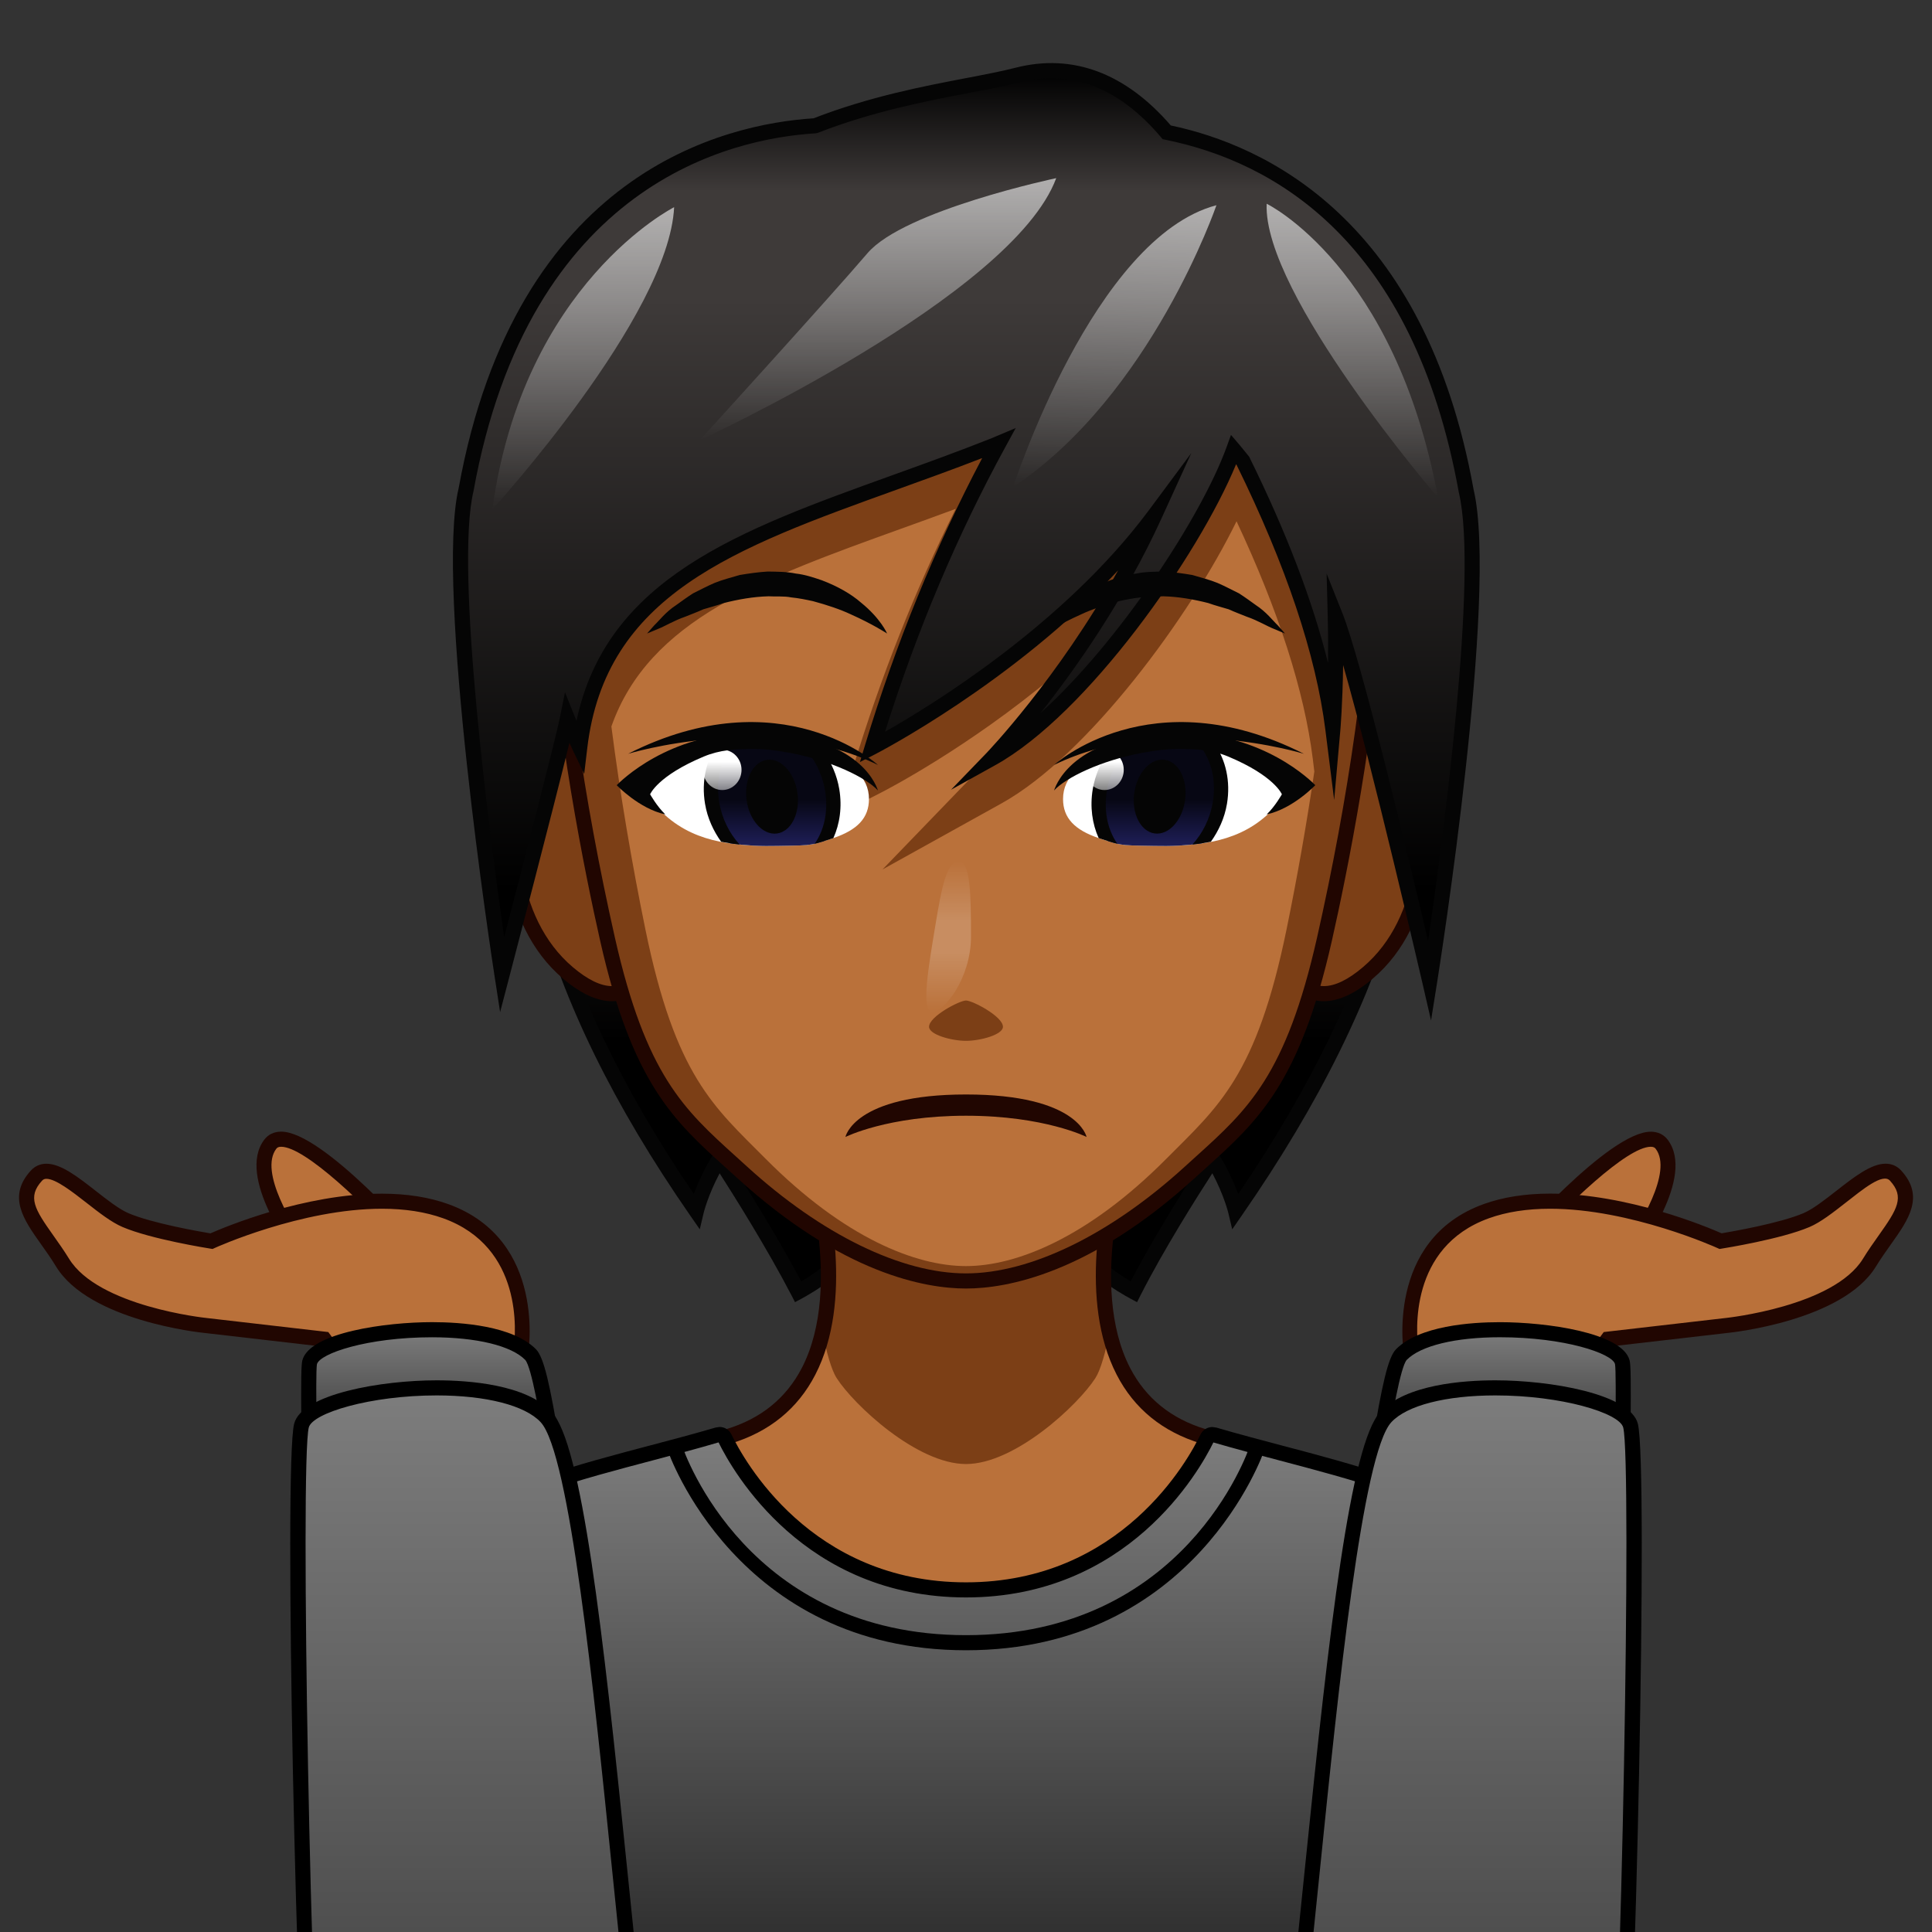 <?xml version="1.0" encoding="utf-8"?>
<!-- Generator: Adobe Illustrator 18.0.0, SVG Export Plug-In . SVG Version: 6.00 Build 0)  -->
<!DOCTYPE svg PUBLIC "-//W3C//DTD SVG 1.1//EN" "http://www.w3.org/Graphics/SVG/1.1/DTD/svg11.dtd">
<svg version="1.1" id="レイヤー_1" xmlns="http://www.w3.org/2000/svg" xmlns:xlink="http://www.w3.org/1999/xlink" x="0px"
	 y="0px" width="64px" height="64px" viewBox="0 0 64 64" style="enable-background:new 0 0 64 64;" xml:space="preserve">
<rect x="0" y="0" width="64" height="64" fill="#333333" stroke="none"/>
<g>
	<g>
		<linearGradient id="SVGID_1_" gradientUnits="userSpaceOnUse" x1="41.3" y1="10.729" x2="41.3" y2="42.795">
			<stop  offset="0" style="stop-color:#000000"/>
			<stop  offset="0.132" style="stop-color:#3E3A39"/>
			<stop  offset="0.251" style="stop-color:#3E3A39"/>
			<stop  offset="0.741" style="stop-color:#000000"/>
		</linearGradient>
		<path style="fill:url(#SVGID_1_);" d="M40.933,40.121c0,0-0.191-0.809-0.759-1.733
			c0,0-1.617,2.434-2.614,4.407c0,0-1.688-0.908-1.705-1.619l1.056-30.447
			C36.91,10.729,56.049,18.337,40.933,40.121z"/>
		<path style="fill:#050505;" d="M37.667,43.137l-0.226-0.122
			c-0.304-0.163-1.817-1.018-1.837-1.833l1.068-30.816l0.33,0.131
			c0.071,0.029,7.221,2.943,9.375,10.087c1.691,5.61-0.071,12.231-5.24,19.679
			l-0.318,0.46l-0.13-0.545c-0.002-0.007-0.143-0.589-0.529-1.312
			c-0.477,0.736-1.616,2.535-2.378,4.041L37.667,43.137z M37.147,11.107
			l-1.043,30.077c0.008,0.333,0.735,0.898,1.352,1.265
			c0.997-1.919,2.494-4.177,2.51-4.2l0.216-0.325l0.205,0.333
			c0.308,0.5,0.508,0.966,0.63,1.299c4.854-7.144,6.496-13.476,4.883-18.828
			C44.076,14.684,38.556,11.766,37.147,11.107z"/>
	</g>
	<g>
		<linearGradient id="SVGID_2_" gradientUnits="userSpaceOnUse" x1="22.781" y1="10.729" x2="22.781" y2="42.795">
			<stop  offset="0" style="stop-color:#000000"/>
			<stop  offset="0.132" style="stop-color:#3E3A39"/>
			<stop  offset="0.251" style="stop-color:#3E3A39"/>
			<stop  offset="0.741" style="stop-color:#000000"/>
		</linearGradient>
		<path style="fill:url(#SVGID_2_);" d="M23.067,40.121c0,0,0.191-0.809,0.759-1.733
			c0,0,1.561,2.378,2.614,4.407c0,0,1.688-0.908,1.705-1.619l-0.203-30.447
			C27.943,10.729,7.951,18.337,23.067,40.121z"/>
		<path style="fill:#050505;" d="M26.336,43.136l-0.117-0.226
			c-0.802-1.546-1.912-3.312-2.38-4.042c-0.386,0.722-0.527,1.303-0.529,1.31
			l-0.129,0.545l-0.319-0.46c-5.068-7.304-6.768-13.819-5.052-19.363
			c2.284-7.375,9.967-10.375,10.044-10.404l0.336-0.128l0.205,30.807
			c-0.019,0.823-1.533,1.678-1.836,1.841L26.336,43.136z M23.82,37.922L24.036,38.25
			c0.015,0.023,1.464,2.235,2.507,4.2c0.617-0.366,1.345-0.934,1.353-1.28
			l-0.2-30.064c-1.487,0.664-7.471,3.679-9.409,9.947
			c-1.634,5.283-0.054,11.506,4.697,18.503c0.122-0.333,0.322-0.799,0.63-1.299
			L23.82,37.922z"/>
	</g>
</g>
<g>
	<g>
		<path style="fill:#BA713A;" d="M39.861,47.58c-5.274-1.599-2.657-9.382-2.657-9.382
			L32,39.022l-5.204-0.824c0,0,2.616,7.783-2.657,9.382
			c-5.274,1.599-11.742,2.239-11.742,8.955l-0.122,8.829h39.45l-0.122-8.829
			C51.603,49.819,45.135,49.18,39.861,47.58z"/>
		<path style="fill:#7C3F16;" d="M32,41.712l-4.631-0.733c0.106,0.98,0.114,2.09-0.125,3.137
			c0.133,0.669,0.292,1.257,0.474,1.539C28.287,46.541,30.375,48.498,32,48.498
			s3.713-1.958,4.283-2.842c0.182-0.282,0.341-0.87,0.474-1.539
			c-0.239-1.047-0.231-2.157-0.125-3.137L32,41.712z"/>
		<path style="fill:#210601;" d="M51.979,65.615h-39.957l0.125-9.084
			c0-5.958,4.905-7.277,9.649-8.554c0.766-0.207,1.53-0.412,2.27-0.637
			c1.141-0.346,1.981-1.028,2.498-2.029c1.411-2.734,0.01-6.99-0.004-7.032
			l-0.131-0.392L32,38.77l5.571-0.882l-0.131,0.392
			c-0.015,0.042-1.416,4.298-0.005,7.032c0.517,1.001,1.357,1.684,2.498,2.029
			c0.74,0.225,1.504,0.43,2.271,0.637c4.743,1.276,9.648,2.596,9.648,8.558
			L51.979,65.615z M12.529,65.115h38.942l-0.118-8.576
			c0-5.582-4.507-6.795-9.278-8.079c-0.771-0.208-1.54-0.415-2.285-0.641
			c-1.276-0.387-2.218-1.153-2.798-2.279c-1.265-2.451-0.47-5.88-0.144-7.031
			L32,39.275l-0.039-0.006l-4.81-0.761c0.326,1.151,1.121,4.58-0.143,7.031
			c-0.581,1.126-1.522,1.893-2.797,2.279c-0.746,0.226-1.515,0.433-2.286,0.641
			c-4.772,1.284-9.279,2.497-9.279,8.075L12.529,65.115z"/>
	</g>
	<g>
		<g>
			<path style="fill:#7C3F16;" d="M43.454,26.859c0,0,0.74-2.266,2.261-2.413
				c1.521-0.147,2.463,5.352-0.402,7.782c-1.814,1.538-2.484,0.018-2.484,0.018
				L43.454,26.859z"/>
			<path style="fill:#210601;" d="M43.854,33.166c-0.882,0-1.238-0.786-1.253-0.819l-0.027-0.062
				l0.633-5.455c0.043-0.147,0.82-2.472,2.484-2.633l0.084-0.004
				c0.525,0,0.984,0.461,1.292,1.298c0.629,1.715,0.559,5.104-1.592,6.927
				C44.89,32.915,44.344,33.166,43.854,33.166z M43.086,32.199
				c0.078,0.133,0.317,0.467,0.768,0.467c0.369,0,0.806-0.211,1.297-0.629
				c1.97-1.67,2.027-4.791,1.446-6.374c-0.223-0.607-0.53-0.97-0.822-0.97
				c-1.378,0.131-2.076,2.223-2.083,2.244L43.086,32.199z"/>
		</g>
		<g>
			<path style="fill:#7C3F16;" d="M20.671,26.859c0,0-0.74-2.266-2.261-2.413
				c-1.521-0.147-2.463,5.352,0.402,7.782c1.814,1.538,2.483,0.018,2.483,0.018
				L20.671,26.859z"/>
			<path style="fill:#210601;" d="M20.271,33.166L20.271,33.166
				c-0.49,0-1.035-0.251-1.62-0.747c-2.151-1.824-2.221-5.212-1.592-6.928
				c0.307-0.837,0.766-1.298,1.291-1.298l0.084,0.004
				c1.665,0.161,2.442,2.486,2.475,2.584l0.644,5.503l-0.027,0.062
				C21.51,32.38,21.154,33.166,20.271,33.166z M18.384,24.695
				c-0.327,0-0.633,0.362-0.855,0.968c-0.581,1.583-0.523,4.704,1.446,6.375
				c0.492,0.417,0.928,0.628,1.297,0.628c0.451,0,0.69-0.334,0.768-0.467
				l-0.616-5.311v0c-0.005,0-0.706-2.065-2.036-2.193
				C18.386,24.695,18.385,24.695,18.384,24.695z"/>
		</g>
		<g>
			<path style="fill:#7C3F16;" d="M43.22,9.047C40.173,7.035,37.58,6.304,32,6.304
				s-8.173,0.73-11.22,2.743c-3.731,2.465-2.629,13.316-0.656,22.062
				c1.116,4.949,2.532,5.965,4.453,7.718C27.498,41.492,30.151,42.434,32,42.434
				c1.849,0,4.502-0.942,7.423-3.607c1.921-1.753,3.336-2.769,4.453-7.718
				C45.849,22.363,46.951,11.512,43.22,9.047z"/>
			<path style="fill:#210601;" d="M32,42.684c-1.332,0-4.089-0.477-7.591-3.672l-0.353-0.319
				c-1.738-1.57-3.111-2.811-4.175-7.528c-1.005-4.456-3.921-19.232,0.762-22.326
				C23.834,6.731,26.594,6.054,32,6.054s8.166,0.677,11.357,2.785
				c4.682,3.093,1.768,17.87,0.763,22.326c-1.065,4.717-2.438,5.958-4.176,7.528
				l-0.353,0.319C36.09,42.207,33.332,42.684,32,42.684z M32,6.554
				c-5.358,0-7.947,0.631-11.082,2.702c-3.508,2.318-2.584,12.78-0.55,21.798
				c1.03,4.563,2.286,5.697,4.023,7.267l0.354,0.321
				c2.467,2.25,5.111,3.541,7.254,3.541s4.788-1.291,7.254-3.541l0.354-0.321
				c1.738-1.57,2.993-2.704,4.023-7.267c2.034-9.018,2.958-19.48-0.55-21.798
				C39.947,7.186,37.358,6.554,32,6.554z"/>
		</g>
		<path style="fill:#BA713A;" d="M43.487,25.131c-0.282-2.248-1.131-4.89-2.525-7.863
			c-1.534,3.145-4.931,7.76-7.782,9.343L29.235,28.801l3.134-3.246
			c0.019-0.02,1.168-1.22,2.533-3.16c-2.83,2.371-5.535,3.768-5.7,3.853
			l-1.408,0.72l0.459-1.514c0.917-3.023,2.06-5.908,3.406-8.598
			c-0.614,0.228-1.22,0.447-1.815,0.661c-4.593,1.655-8.342,3.005-9.591,6.548
			c0.289,2.257,0.682,4.547,1.123,6.706c0.999,4.881,2.265,5.883,3.983,7.612
			c2.613,2.629,4.986,3.558,6.64,3.558s4.027-0.929,6.64-3.558
			c1.718-1.729,2.985-2.731,3.983-7.612c0.345-1.685,0.658-3.448,0.917-5.214
			L43.487,25.131z M32,34.479c-0.478,0-1.224-0.204-1.224-0.466
			c0-0.343,1.011-0.87,1.224-0.87s1.224,0.527,1.224,0.87
			C33.224,34.275,32.478,34.479,32,34.479z"/>
		<g>
			<linearGradient id="SVGID_3_" gradientUnits="userSpaceOnUse" x1="31.426" y1="33.518" x2="31.426" y2="28.538">
				<stop  offset="0" style="stop-color:#FFFFFF;stop-opacity:0"/>
				<stop  offset="0.4" style="stop-color:#FFFFFF;stop-opacity:0.2"/>
				<stop  offset="0.6" style="stop-color:#FFFFFF;stop-opacity:0.2"/>
				<stop  offset="1" style="stop-color:#FFFFFF;stop-opacity:0"/>
			</linearGradient>
			<path style="fill:url(#SVGID_3_);" d="M32.165,31.028c0,1.375-0.884,2.49-1.279,2.49
				c-0.396,0-0.117-1.545,0.102-2.879c0.205-1.245,0.372-2.101,0.768-2.101
				S32.165,29.653,32.165,31.028z"/>
		</g>
	</g>
</g>
<g>
	<g>
		<linearGradient id="SVGID_4_" gradientUnits="userSpaceOnUse" x1="32.011" y1="2.339" x2="32.011" y2="32.499">
			<stop  offset="0" style="stop-color:#000000"/>
			<stop  offset="0.132" style="stop-color:#3E3A39"/>
			<stop  offset="0.251" style="stop-color:#3E3A39"/>
			<stop  offset="0.9" style="stop-color:#000000"/>
		</linearGradient>
		<path style="fill:url(#SVGID_4_);" d="M48.569,16.263C47.007,7.571,42.016,5.063,38.65,4.383
			c-1.129-1.333-2.769-2.455-4.944-1.899c-1.545,0.395-4.054,0.649-6.701,1.681
			c-3.073,0.187-9.707,1.81-11.565,12.061c-0.783,3.281,1.193,16.073,1.193,16.073
			s1.965-7.509,2.164-8.497c0.242,0.601,0.411,0.952,0.411,0.952
			c0.746-6.302,7.036-7.344,13.745-10.009c0.048-0.019,0.088-0.042,0.135-0.062
			c-1.478,2.703-2.969,6.045-4.19,10.071c0,0,5.863-2.996,9.356-7.697
			C36.101,21.769,32.853,25.126,32.853,25.126c3.145-1.746,6.986-7.389,8.014-10.232
			c0.11,0.127,0.213,0.263,0.32,0.394c1.403,2.854,2.606,5.989,2.966,8.862
			c0,0,0.138-1.555,0.08-3.754c0.787,1.977,3.126,12.103,3.126,12.103
			S49.394,19.73,48.569,16.263z"/>
		<path style="fill:#050505;" d="M47.405,33.805l-0.288-1.25
			c-0.02-0.084-1.64-7.084-2.624-10.523c-0.018,1.294-0.09,2.13-0.091,2.141
			l-0.206,2.329l-0.291-2.319c-0.312-2.49-1.302-5.446-2.942-8.784l-0.016-0.019
			c-1.249,3.034-4.933,8.277-7.973,9.965l-1.469,0.815l1.167-1.208
			c0.027-0.028,2.371-2.473,4.367-6.058c-3.464,3.722-7.978,6.055-8.03,6.082
			l-0.523,0.268l0.17-0.563c1.021-3.369,2.326-6.563,3.88-9.506
			c-0.962,0.373-1.913,0.715-2.837,1.048c-5.387,1.941-9.643,3.474-10.245,8.56
			l-0.101,0.852l-0.373-0.773c0,0-0.043-0.089-0.117-0.255
			c-0.521,2.135-1.922,7.492-1.991,7.755l-0.305,1.166l-0.184-1.191
			c-0.081-0.524-1.975-12.878-1.189-16.169C17.095,5.689,24.017,4.107,26.95,3.919
			c1.854-0.719,3.633-1.06,5.065-1.334c0.627-0.12,1.169-0.224,1.629-0.342
			c1.884-0.481,3.639,0.174,5.14,1.913c3.092,0.649,8.417,3.084,10.031,12.062
			c0.823,3.462-1.125,15.797-1.208,16.32L47.405,33.805z M43.946,19l0.52,1.304
			c0.625,1.57,2.185,8.077,2.842,10.87c0.485-3.322,1.669-12.118,1.019-14.853
			C46.825,7.975,42.209,5.357,38.6,4.628l-0.085-0.017l-0.056-0.066
			c-1.388-1.64-2.972-2.259-4.691-1.818c-0.475,0.122-1.023,0.227-1.659,0.349
			c-1.42,0.272-3.188,0.611-5.014,1.323l-0.076,0.017
			c-2.792,0.169-9.487,1.664-11.334,11.855c-0.624,2.616,0.55,11.508,1.016,14.775
			c0.562-2.158,1.703-6.562,1.85-7.293l0.165-0.82l0.312,0.776
			c0.024,0.059,0.047,0.116,0.069,0.17c1.001-4.728,5.393-6.31,10.434-8.126
			c1.082-0.39,2.2-0.792,3.328-1.241l0.788-0.333l-0.341,0.625
			c-1.592,2.911-2.932,6.082-3.988,9.436c1.519-0.86,5.929-3.556,8.735-7.331
			l1.41-1.899l-0.982,2.152c-1.242,2.72-2.862,5.008-4.012,6.458
			c2.619-2.366,5.334-6.517,6.163-8.81l0.146-0.403l0.278,0.325
			c0.068,0.079,0.134,0.161,0.199,0.243l0.125,0.154
			c1.239,2.512,2.109,4.795,2.613,6.836c0.006-0.468,0.004-0.994-0.011-1.562
			L43.946,19z"/>
	</g>
	<linearGradient id="SVGID_5_" gradientUnits="userSpaceOnUse" x1="44.797" y1="6.749" x2="44.797" y2="16.486">
		<stop  offset="0" style="stop-color:#FFFFFF;stop-opacity:0.6"/>
		<stop  offset="1" style="stop-color:#FFFFFF;stop-opacity:0"/>
	</linearGradient>
	<path style="fill:url(#SVGID_5_);" d="M41.96,6.749c0,0,4.255,2.061,5.676,9.737
		C47.636,16.486,41.827,9.734,41.96,6.749z"/>
	
		<linearGradient id="SVGID_6_" gradientUnits="userSpaceOnUse" x1="38.501" y1="6.247" x2="38.501" y2="15.798" gradientTransform="matrix(0.999 0.033 -0.033 0.999 -1.182 -0.83)">
		<stop  offset="0" style="stop-color:#FFFFFF;stop-opacity:0.6"/>
		<stop  offset="1" style="stop-color:#FFFFFF;stop-opacity:0"/>
	</linearGradient>
	<path style="fill:url(#SVGID_6_);" d="M40.296,6.798c0,0-2.152,6.285-6.733,9.333
		C33.564,16.131,36.23,7.872,40.296,6.798z"/>
	<linearGradient id="SVGID_7_" gradientUnits="userSpaceOnUse" x1="29.087" y1="5.901" x2="29.087" y2="14.578">
		<stop  offset="0" style="stop-color:#FFFFFF;stop-opacity:0.6"/>
		<stop  offset="1" style="stop-color:#FFFFFF;stop-opacity:0"/>
	</linearGradient>
	<path style="fill:url(#SVGID_7_);" d="M34.989,5.901c0,0-5.036,1.062-6.252,2.486
		c-1.215,1.424-5.552,6.191-5.552,6.191S33.543,9.81,34.989,5.901z"/>
	<linearGradient id="SVGID_8_" gradientUnits="userSpaceOnUse" x1="19.321" y1="6.863" x2="19.321" y2="16.875">
		<stop  offset="0" style="stop-color:#FFFFFF;stop-opacity:0.6"/>
		<stop  offset="1" style="stop-color:#FFFFFF;stop-opacity:0"/>
	</linearGradient>
	<path style="fill:url(#SVGID_8_);" d="M22.332,6.863c0,0-4.993,2.511-6.023,10.012
		C16.31,16.875,22.154,10.472,22.332,6.863z"/>
</g>
<path style="fill:#210601;" d="M32,36.96c-2.598,0-3.994,0.704-3.994,0.704
	S28.281,36.256,32,36.256s3.994,1.407,3.994,1.407S34.598,36.96,32,36.96z"/>
<g>
	<path style="fill:#050505;" d="M29.386,20.986c0,0-0.471-0.309-1.197-0.633
		c-0.359-0.169-0.795-0.314-1.255-0.438c-0.235-0.051-0.475-0.101-0.723-0.125
		c-0.245-0.05-0.5-0.021-0.751-0.037c-0.506,0.013-1.009,0.103-1.482,0.223
		c-0.228,0.082-0.461,0.141-0.68,0.208c-0.205,0.093-0.409,0.169-0.598,0.245
		C22.312,20.563,22.029,20.746,21.797,20.834c-0.23,0.097-0.361,0.152-0.361,0.152
		s0.082-0.101,0.24-0.274c0.169-0.16,0.371-0.437,0.723-0.667
		c0.17-0.121,0.353-0.258,0.56-0.39c0.223-0.109,0.457-0.235,0.712-0.345
		c0.257-0.105,0.547-0.178,0.835-0.263c0.299-0.05,0.611-0.095,0.923-0.114
		c0.315,0.005,0.632,0.004,0.934,0.067c0.309,0.034,0.592,0.132,0.863,0.223
		c0.531,0.201,0.979,0.462,1.295,0.738C29.181,20.495,29.386,20.986,29.386,20.986
		z"/>
	<path style="fill:#050505;" d="M34.614,20.986c0,0,0.471-0.309,1.197-0.633
		c0.359-0.169,0.795-0.314,1.255-0.438c0.235-0.051,0.475-0.101,0.723-0.125
		c0.245-0.05,0.5-0.021,0.751-0.037c0.506,0.013,1.009,0.103,1.482,0.223
		c0.228,0.082,0.461,0.141,0.68,0.208c0.205,0.093,0.409,0.169,0.598,0.245
		c0.389,0.134,0.672,0.317,0.904,0.405c0.23,0.097,0.361,0.152,0.361,0.152
		s-0.082-0.101-0.24-0.274c-0.169-0.16-0.371-0.437-0.723-0.667
		c-0.17-0.121-0.353-0.258-0.56-0.39c-0.223-0.109-0.457-0.235-0.712-0.345
		c-0.257-0.105-0.547-0.178-0.835-0.263c-0.299-0.05-0.611-0.095-0.923-0.114
		c-0.315,0.005-0.632,0.004-0.934,0.067c-0.309,0.034-0.592,0.132-0.863,0.223
		c-0.531,0.201-0.979,0.462-1.295,0.738
		C34.819,20.495,34.614,20.986,34.614,20.986z"/>
</g>
<g>
	<g>
		<path style="fill:#FFFFFF;" d="M40.249,24.661C40.032,24.589,37.371,24.672,37.143,24.75
			c-1.347,0.457-1.928,0.973-1.928,1.719c0,0.625,0.38,1.026,1.193,1.298
			c0.554,0.185,0.685,0.225,1.106,0.24c0.178,0.007,0.402,0.009,0.74,0.015
			c0.237,0.004,0.501,0.007,0.782-0.009C40.195,27.945,41.578,27.75,42.57,26.313
			C42.57,26.313,41.897,25.209,40.249,24.661z"/>
		<g>
			<g>
				
					<linearGradient id="SVGID_9_" gradientUnits="userSpaceOnUse" x1="38.422" y1="28.026" x2="38.422" y2="24.634">
					<stop  offset="0" style="stop-color:#1E1E57"/>
					<stop  offset="0.453" style="stop-color:#070714"/>
				</linearGradient>
				<path style="fill:url(#SVGID_9_);" d="M37.143,24.75c-0.022,0.007-0.04,0.015-0.061,0.023
					c-0.32,0.378-0.558,0.857-0.647,1.393c-0.103,0.615-0.002,1.21,0.27,1.698
					c0.319,0.101,0.478,0.132,0.81,0.143c0.178,0.007,0.402,0.009,0.74,0.015
					c0.237,0.004,0.501,0.007,0.782-0.009c0.25-0.015,0.511-0.038,0.775-0.076
					c0.295-0.369,0.514-0.827,0.599-1.336c0.127-0.764-0.06-1.47-0.444-1.963
					C39.227,24.617,37.334,24.685,37.143,24.75z"/>
				<g>
					<path style="fill:#050505;" d="M39.681,24.634c0.071,0.078,0.138,0.161,0.197,0.255
						c0.294,0.469,0.4,1.068,0.297,1.686c-0.092,0.549-0.342,1.038-0.677,1.402
						c0.201-0.02,0.406-0.052,0.613-0.092c0.256-0.361,0.454-0.781,0.534-1.258
						c0.125-0.751-0.043-1.446-0.4-1.966
						C40.185,24.643,39.971,24.635,39.681,24.634z"/>
					<path style="fill:#050505;" d="M36.965,27.878c-0.295-0.469-0.4-1.068-0.297-1.686
						c0.098-0.589,0.378-1.109,0.75-1.478C37.28,24.725,37.179,24.738,37.143,24.75
						c-0.157,0.053-0.301,0.107-0.437,0.162c-0.244,0.354-0.43,0.766-0.507,1.228
						c-0.099,0.592-0.016,1.153,0.195,1.621c0.005,0.002,0.008,0.004,0.013,0.006
						c0.285,0.095,0.457,0.151,0.615,0.186
						C37.005,27.926,36.983,27.906,36.965,27.878z"/>
				</g>
			</g>
			
				<ellipse transform="matrix(-0.991 -0.134 0.134 -0.991 72.956 57.684)" style="fill:#050505;" cx="38.422" cy="26.384" rx="0.85" ry="1.231"/>
		</g>
		<linearGradient id="SVGID_10_" gradientUnits="userSpaceOnUse" x1="36.588" y1="26.17" x2="36.588" y2="24.835">
			<stop  offset="0" style="stop-color:#FFFFFF;stop-opacity:0.5"/>
			<stop  offset="0.7" style="stop-color:#FFFFFF"/>
		</linearGradient>
		<ellipse style="fill:url(#SVGID_10_);" cx="36.588" cy="25.503" rx="0.638" ry="0.668"/>
		<g>
			<g>
				<path style="fill:#050505;" d="M41.96,26.978c0.275-0.259,0.504-0.666,0.504-0.666
					s-0.245-0.61-1.777-1.25c-0.532-0.222-1.047-0.253-1.664-0.253
					c-0.325,0-0.696,0.04-1.167,0.127c-1.401,0.257-2.555,0.83-2.939,1.249
					c0.095-0.289,0.763-1.907,4.187-1.907c2.753,0,4.348,1.613,4.467,1.732
					C43.57,26.01,42.829,26.791,41.96,26.978z"/>
			</g>
			<path style="fill:#050505;" d="M34.917,25.34c0,0,3.208-2.934,8.277-0.369
				C43.194,24.972,38.589,23.547,34.917,25.34z"/>
		</g>
	</g>
	<g>
		<path style="fill:#FFFFFF;" d="M23.751,24.661c0.217-0.072,2.878,0.011,3.106,0.089
			c1.347,0.457,1.928,0.973,1.928,1.719c0,0.625-0.38,1.026-1.193,1.298
			c-0.554,0.185-0.684,0.225-1.107,0.24c-0.178,0.007-0.402,0.009-0.74,0.015
			c-0.237,0.004-0.501,0.007-0.782-0.009C23.805,27.945,22.422,27.75,21.43,26.313
			C21.43,26.313,22.103,25.209,23.751,24.661z"/>
		<g>
			<g>
				
					<linearGradient id="SVGID_11_" gradientUnits="userSpaceOnUse" x1="38.422" y1="28.026" x2="38.422" y2="24.634" gradientTransform="matrix(-1 0 0 1 64 0)">
					<stop  offset="0" style="stop-color:#1E1E57"/>
					<stop  offset="0.453" style="stop-color:#070714"/>
				</linearGradient>
				<path style="fill:url(#SVGID_11_);" d="M26.857,24.75c0.022,0.007,0.04,0.015,0.061,0.023
					c0.32,0.378,0.558,0.857,0.647,1.393c0.103,0.615,0.002,1.21-0.27,1.698
					c-0.319,0.101-0.478,0.132-0.81,0.143c-0.178,0.007-0.402,0.009-0.74,0.015
					c-0.237,0.004-0.501,0.007-0.782-0.009c-0.25-0.015-0.511-0.038-0.775-0.076
					c-0.295-0.369-0.514-0.827-0.599-1.336c-0.127-0.764,0.06-1.47,0.444-1.963
					C24.773,24.617,26.666,24.685,26.857,24.75z"/>
				<g>
					<path style="fill:#050505;" d="M24.319,24.634c-0.071,0.078-0.138,0.161-0.197,0.255
						c-0.295,0.469-0.4,1.068-0.297,1.686c0.092,0.549,0.342,1.038,0.677,1.402
						c-0.201-0.02-0.406-0.052-0.613-0.092c-0.256-0.361-0.454-0.781-0.534-1.258
						c-0.125-0.751,0.043-1.446,0.4-1.966C23.815,24.643,24.029,24.635,24.319,24.634z
						"/>
					<path style="fill:#050505;" d="M27.035,27.878c0.295-0.469,0.4-1.068,0.297-1.686
						c-0.098-0.589-0.378-1.109-0.75-1.478c0.138,0.012,0.24,0.024,0.276,0.037
						c0.157,0.053,0.301,0.107,0.437,0.162c0.244,0.354,0.43,0.766,0.507,1.228
						c0.099,0.592,0.016,1.153-0.195,1.621c-0.005,0.002-0.008,0.004-0.013,0.006
						c-0.285,0.095-0.457,0.151-0.615,0.186
						C26.995,27.926,27.017,27.906,27.035,27.878z"/>
				</g>
			</g>
			
				<ellipse transform="matrix(0.991 -0.134 0.134 0.991 -3.309 3.671)" style="fill:#050505;" cx="25.578" cy="26.384" rx="0.85" ry="1.231"/>
		</g>
		
			<linearGradient id="SVGID_12_" gradientUnits="userSpaceOnUse" x1="38.049" y1="26.17" x2="38.049" y2="24.835" gradientTransform="matrix(1 0 0 1 -14.123 0)">
			<stop  offset="0" style="stop-color:#FFFFFF;stop-opacity:0.5"/>
			<stop  offset="0.7" style="stop-color:#FFFFFF"/>
		</linearGradient>
		<ellipse style="fill:url(#SVGID_12_);" cx="23.926" cy="25.503" rx="0.638" ry="0.668"/>
		<g>
			<g>
				<path style="fill:#050505;" d="M22.04,26.978c-0.275-0.26-0.504-0.666-0.504-0.666
					s0.245-0.61,1.777-1.25c0.532-0.222,1.047-0.253,1.664-0.253
					c0.325,0,0.696,0.04,1.167,0.127c1.401,0.257,2.555,0.83,2.939,1.249
					c-0.095-0.289-0.763-1.907-4.187-1.907c-2.753,0-4.348,1.613-4.467,1.732
					C20.43,26.01,21.171,26.791,22.04,26.978z"/>
			</g>
			<path style="fill:#050505;" d="M29.083,25.34c0,0-3.208-2.934-8.277-0.369
				C20.806,24.972,25.411,23.547,29.083,25.34z"/>
		</g>
	</g>
</g>
<g>
	<g>
		<g>
			<path style="fill:#BA713A;" d="M50.018,41.632c0,0,4.185-4.845,5.029-3.725
				C55.891,39.026,53.874,41.623,53.874,41.623L50.018,41.632z"/>
			<path style="fill:#210601;" d="M49.47,41.883L49.828,41.469
				c0.353-0.408,3.479-3.98,4.857-3.98c0.235,0,0.429,0.093,0.561,0.268
				c0.934,1.237-0.956,3.739-1.175,4.021l-0.074,0.097L49.47,41.883z
				 M54.686,37.988c-0.789,0-2.799,1.935-4.112,3.393L53.75,41.373
				c0.56-0.752,1.669-2.559,1.098-3.316
				C54.82,38.021,54.782,37.988,54.686,37.988z"/>
		</g>
		<g>
			<path style="fill:#BA713A;" d="M62.791,38.942c0.838,0.915-0.107,1.648-0.863,2.884
				c-1.045,1.709-4.734,2.082-4.734,2.082l-3.933,0.455l-2.551,3.436L46.756,44.848
				c0,0-0.651-3.597,2.479-4.726s7.761,0.993,7.761,0.993s1.926-0.304,2.849-0.699
				C60.796,40.01,62.204,38.301,62.791,38.942z"/>
			<path style="fill:#210601;" d="M50.763,48.149l-4.235-3.16l-0.018-0.097
				c-0.007-0.038-0.65-3.818,2.641-5.006c0.636-0.229,1.376-0.346,2.199-0.346
				c2.574,0,5.209,1.107,5.68,1.315c0.356-0.06,1.933-0.334,2.717-0.669
				c0.309-0.133,0.699-0.438,1.076-0.732c0.596-0.466,1.158-0.905,1.641-0.905
				c0.201,0,0.379,0.077,0.513,0.224c0.789,0.86,0.244,1.628-0.333,2.44
				c-0.162,0.229-0.337,0.474-0.502,0.743c-1.097,1.794-4.766,2.185-4.921,2.2
				l-3.822,0.441L50.763,48.149z M46.987,44.708l3.672,2.74l2.467-3.322
				l4.04-0.466c0.039-0.004,3.581-0.382,4.549-1.965
				c0.171-0.279,0.352-0.534,0.52-0.771c0.616-0.867,0.867-1.273,0.372-1.813
				c-0.239-0.263-0.9,0.288-1.476,0.737c-0.403,0.315-0.819,0.641-1.188,0.798
				c-0.941,0.402-2.828,0.703-2.908,0.716l-0.074,0.012l-0.069-0.031
				c-0.028-0.014-2.873-1.302-5.542-1.302c-0.765,0-1.448,0.106-2.029,0.316
				C46.667,41.313,46.91,44.142,46.987,44.708z"/>
		</g>
	</g>
	<g>
		<g>
			<path style="fill:#BA713A;" d="M13.982,41.632c0,0-4.185-4.845-5.029-3.725
				C8.109,39.026,10.126,41.623,10.126,41.623L13.982,41.632z"/>
			<path style="fill:#210601;" d="M14.529,41.883l-4.525-0.01l-0.075-0.097
				c-0.219-0.281-2.108-2.783-1.176-4.021c0.132-0.175,0.326-0.268,0.561-0.268
				c1.379,0,4.505,3.573,4.857,3.98L14.529,41.883z M10.25,41.373l3.176,0.008
				c-1.313-1.458-3.324-3.393-4.113-3.393c-0.097,0-0.135,0.033-0.162,0.068
				C8.581,38.815,9.69,40.622,10.25,41.373z"/>
		</g>
		<g>
			<path style="fill:#BA713A;" d="M1.209,38.942c-0.838,0.915,0.107,1.648,0.863,2.884
				c1.045,1.709,4.734,2.082,4.734,2.082l3.933,0.455l2.551,3.436L17.244,44.848
				c0,0,0.651-3.597-2.479-4.726s-7.761,0.993-7.761,0.993
				S5.078,40.811,4.155,40.417C3.204,40.01,1.796,38.301,1.209,38.942z"/>
			<path style="fill:#210601;" d="M13.238,48.149l-2.636-3.551L6.777,44.156
				C6.625,44.142,2.956,43.751,1.858,41.957c-0.165-0.271-0.339-0.516-0.501-0.744
				c-0.576-0.812-1.121-1.579-0.333-2.439c0.134-0.146,0.312-0.224,0.513-0.224
				c0.483,0,1.045,0.439,1.641,0.905C3.555,39.75,3.945,40.055,4.253,40.188
				c0.784,0.335,2.36,0.609,2.717,0.669c0.472-0.208,3.106-1.315,5.68-1.315
				c0.823,0,1.563,0.116,2.2,0.346c3.291,1.188,2.647,4.968,2.641,5.006
				l-0.018,0.097L13.238,48.149z M1.537,39.05c-0.062,0-0.104,0.018-0.144,0.062
				c-0.495,0.54-0.243,0.945,0.372,1.812c0.168,0.237,0.349,0.492,0.521,0.771
				c0.968,1.583,4.51,1.961,4.546,1.964l4.043,0.467l2.466,3.322l3.673-2.74
				c0.077-0.566,0.319-3.395-2.333-4.351c-0.582-0.21-1.265-0.316-2.03-0.316
				c-2.672,0-5.514,1.288-5.542,1.302l-0.068,0.031l-0.075-0.012
				c-0.08-0.013-1.968-0.313-2.908-0.716c-0.369-0.157-0.785-0.482-1.187-0.797
				C2.391,39.475,1.847,39.05,1.537,39.05z"/>
		</g>
	</g>
</g>
<g>
	<g>
		<g>
			<linearGradient id="SVGID_13_" gradientUnits="userSpaceOnUse" x1="32" y1="47.521" x2="32" y2="65.365">
				<stop  offset="0" style="stop-color:#7D7D7D"/>
				<stop  offset="1" style="stop-color:#2B2B2B"/>
			</linearGradient>
			<path style="fill:url(#SVGID_13_);" d="M52.1,56.487c0-6.686-6.501-7.383-11.878-8.957
				c-0.092-0.027-0.187,0.011-0.229,0.098C39.589,48.469,37.305,52.667,32,52.667
				s-7.589-4.198-7.994-5.039c-0.042-0.087-0.136-0.125-0.229-0.098
				c-5.377,1.574-11.878,2.271-11.878,8.957l-0.125,8.878h40.45L52.1,56.487z"/>
			<path d="M52.479,65.615H11.521l0.128-9.133c0-5.991,5.029-7.317,9.892-8.601
				c0.729-0.192,1.458-0.385,2.166-0.592l0.129-0.019
				c0.17,0,0.322,0.096,0.395,0.249C24.625,48.338,26.848,52.417,32,52.417
				s7.375-4.079,7.768-4.897c0.074-0.153,0.226-0.248,0.396-0.248l0.13,0.019
				c0.708,0.207,1.436,0.399,2.165,0.592c4.863,1.283,9.892,2.609,9.892,8.604
				L52.479,65.615z M12.028,65.115h39.942l-0.121-8.625c0-5.614-4.624-6.834-9.519-8.125
				c-0.72-0.189-1.437-0.379-2.135-0.582C39.723,48.744,37.36,52.917,32,52.917
				c-5.362,0-7.725-4.175-8.197-5.136c-0.691,0.204-1.412,0.394-2.134,0.584
				c-4.896,1.292-9.52,2.512-9.52,8.121L12.028,65.115z"/>
		</g>
		<path d="M32,54.667c-7.593,0-9.86-6.557-9.882-6.623l0.475-0.158
			c0.085,0.257,2.183,6.281,9.407,6.281s9.321-6.024,9.407-6.281l0.475,0.158
			C41.859,48.11,39.593,54.667,32,54.667z"/>
	</g>
	<g>
		<g>
			
				<linearGradient id="SVGID_14_" gradientUnits="userSpaceOnUse" x1="49.69" y1="44.049" x2="49.69" y2="48.535">
				<stop  offset="0" style="stop-color:#7D7D7D"/>
				<stop  offset="1" style="stop-color:#2B2B2B"/>
			</linearGradient>
			<path style="fill:url(#SVGID_14_);" d="M45.606,48.434c0.184-1.032,0.502-3.241,0.817-3.561
				c1.382-1.405,7.031-0.806,7.319,0.251c0.06,0.221,0.012,2.387,0.027,3.411
				L45.606,48.434z"/>
			<path d="M54.023,48.788l-8.715-0.107l0.153-0.888
				c0.315-1.878,0.513-2.82,0.782-3.095c0.77-0.782,2.487-0.899,3.443-0.899
				c1.528,0,4.046,0.342,4.296,1.261c0.042,0.156,0.044,0.744,0.036,2.046
				c-0.003,0.527-0.005,1.053,0,1.426L54.023,48.788z M45.902,48.188l7.615,0.094
				c-0.002-0.343,0-0.761,0.002-1.18c0.005-0.747,0.01-1.771-0.02-1.917
				c-0.096-0.35-1.666-0.887-3.812-0.887c-1.471,0-2.625,0.28-3.086,0.749
				c-0.209,0.225-0.504,1.982-0.646,2.827L45.902,48.188z"/>
		</g>
		<g>
			
				<linearGradient id="SVGID_15_" gradientUnits="userSpaceOnUse" x1="48.306" y1="45.974" x2="48.306" y2="78.187">
				<stop  offset="0" style="stop-color:#7D7D7D"/>
				<stop  offset="1" style="stop-color:#2B2B2B"/>
			</linearGradient>
			<path style="fill:url(#SVGID_15_);" d="M42.61,69.272c0.798-4.451,1.768-20.695,3.299-22.334
				c1.531-1.639,7.786-0.945,8.104,0.287c0.318,1.232-0.07,20.888-0.444,23.984
				c-0.235,1.95-0.971,5.054-4.677,6.688C45.186,79.53,41.77,73.956,42.61,69.272z"
				/>
			<path d="M47.561,78.438c-1.165,0-2.333-0.63-3.289-1.772
				c-1.597-1.907-2.363-4.896-1.908-7.437c0.266-1.48,0.546-4.234,0.871-7.423
				c0.803-7.868,1.495-13.971,2.492-15.038c0.848-0.908,2.751-1.043,3.81-1.043
				c1.806,0,4.463,0.445,4.719,1.438c0.355,1.375-0.097,21.253-0.438,24.077
				c-0.15,1.243-0.606,5.027-4.824,6.886C48.523,78.332,48.042,78.438,47.561,78.438z
				 M49.536,46.225c-1.64,0-2.927,0.33-3.444,0.885
				c-0.961,1.028-1.77,8.958-2.359,14.747c-0.326,3.199-0.608,5.961-0.877,7.46
				c-0.431,2.403,0.293,5.228,1.8,7.028c1.208,1.442,2.729,1.944,4.137,1.323
				c3.546-1.563,4.283-4.452,4.529-6.489c0.374-3.104,0.743-22.753,0.449-23.892
				C53.646,46.806,51.73,46.225,49.536,46.225z"/>
		</g>
	</g>
	<g>
		<g>
			
				<linearGradient id="SVGID_16_" gradientUnits="userSpaceOnUse" x1="14.31" y1="44.049" x2="14.31" y2="48.535">
				<stop  offset="0" style="stop-color:#7D7D7D"/>
				<stop  offset="1" style="stop-color:#2B2B2B"/>
			</linearGradient>
			<path style="fill:url(#SVGID_16_);" d="M18.394,48.434c-0.184-1.032-0.502-3.241-0.817-3.561
				c-1.382-1.405-7.031-0.806-7.319,0.251c-0.06,0.221-0.012,2.387-0.027,3.411
				L18.394,48.434z"/>
			<path d="M9.977,48.788L9.98,48.531c0.005-0.376,0.002-0.906-0-1.437
				c-0.007-1.296-0.006-1.879,0.037-2.035c0.25-0.919,2.768-1.261,4.296-1.261
				c0.956,0,2.674,0.117,3.443,0.899c0.27,0.274,0.467,1.214,0.782,3.089
				l0.155,0.894L9.977,48.788z M14.312,44.299c-2.147,0-3.717,0.537-3.813,0.892
				c-0.029,0.142-0.023,1.159-0.019,1.901c0.002,0.423,0.005,0.845,0.003,1.19
				l7.615-0.094l-0.054-0.319c-0.142-0.843-0.437-2.597-0.646-2.821
				C16.938,44.579,15.784,44.299,14.312,44.299z"/>
		</g>
		<g>
			
				<linearGradient id="SVGID_17_" gradientUnits="userSpaceOnUse" x1="15.694" y1="45.974" x2="15.694" y2="78.187">
				<stop  offset="0" style="stop-color:#7D7D7D"/>
				<stop  offset="1" style="stop-color:#2B2B2B"/>
			</linearGradient>
			<path style="fill:url(#SVGID_17_);" d="M21.39,69.272c-0.798-4.451-1.768-20.695-3.299-22.334
				c-1.531-1.639-7.787-0.945-8.104,0.287c-0.318,1.232,0.07,20.888,0.444,23.984
				c0.235,1.95,0.971,5.054,4.677,6.688C18.814,79.53,22.23,73.956,21.39,69.272z"
				/>
			<path d="M16.44,78.438L16.44,78.438c-0.481-0.001-0.963-0.105-1.433-0.312
				c-4.218-1.858-4.675-5.643-4.825-6.886c-0.34-2.822-0.793-22.699-0.438-24.077
				c0.255-0.992,2.914-1.438,4.719-1.438c1.059,0,2.961,0.135,3.81,1.043
				c0.998,1.067,1.69,7.174,2.493,15.046c0.325,3.186,0.605,5.936,0.87,7.415
				c0.456,2.54-0.311,5.529-1.908,7.437C18.773,77.808,17.605,78.438,16.44,78.438z
				 M14.464,46.225c-2.194,0-4.111,0.581-4.235,1.062
				c-0.294,1.141,0.076,20.79,0.45,23.892c0.246,2.037,0.983,4.926,4.53,6.489
				c1.405,0.619,2.928,0.119,4.136-1.323c1.507-1.801,2.229-4.625,1.799-7.028
				c-0.269-1.497-0.55-4.257-0.875-7.452c-0.59-5.792-1.398-13.726-2.36-14.755
				C17.391,46.555,16.103,46.225,14.464,46.225z"/>
		</g>
	</g>
</g>
</svg>
